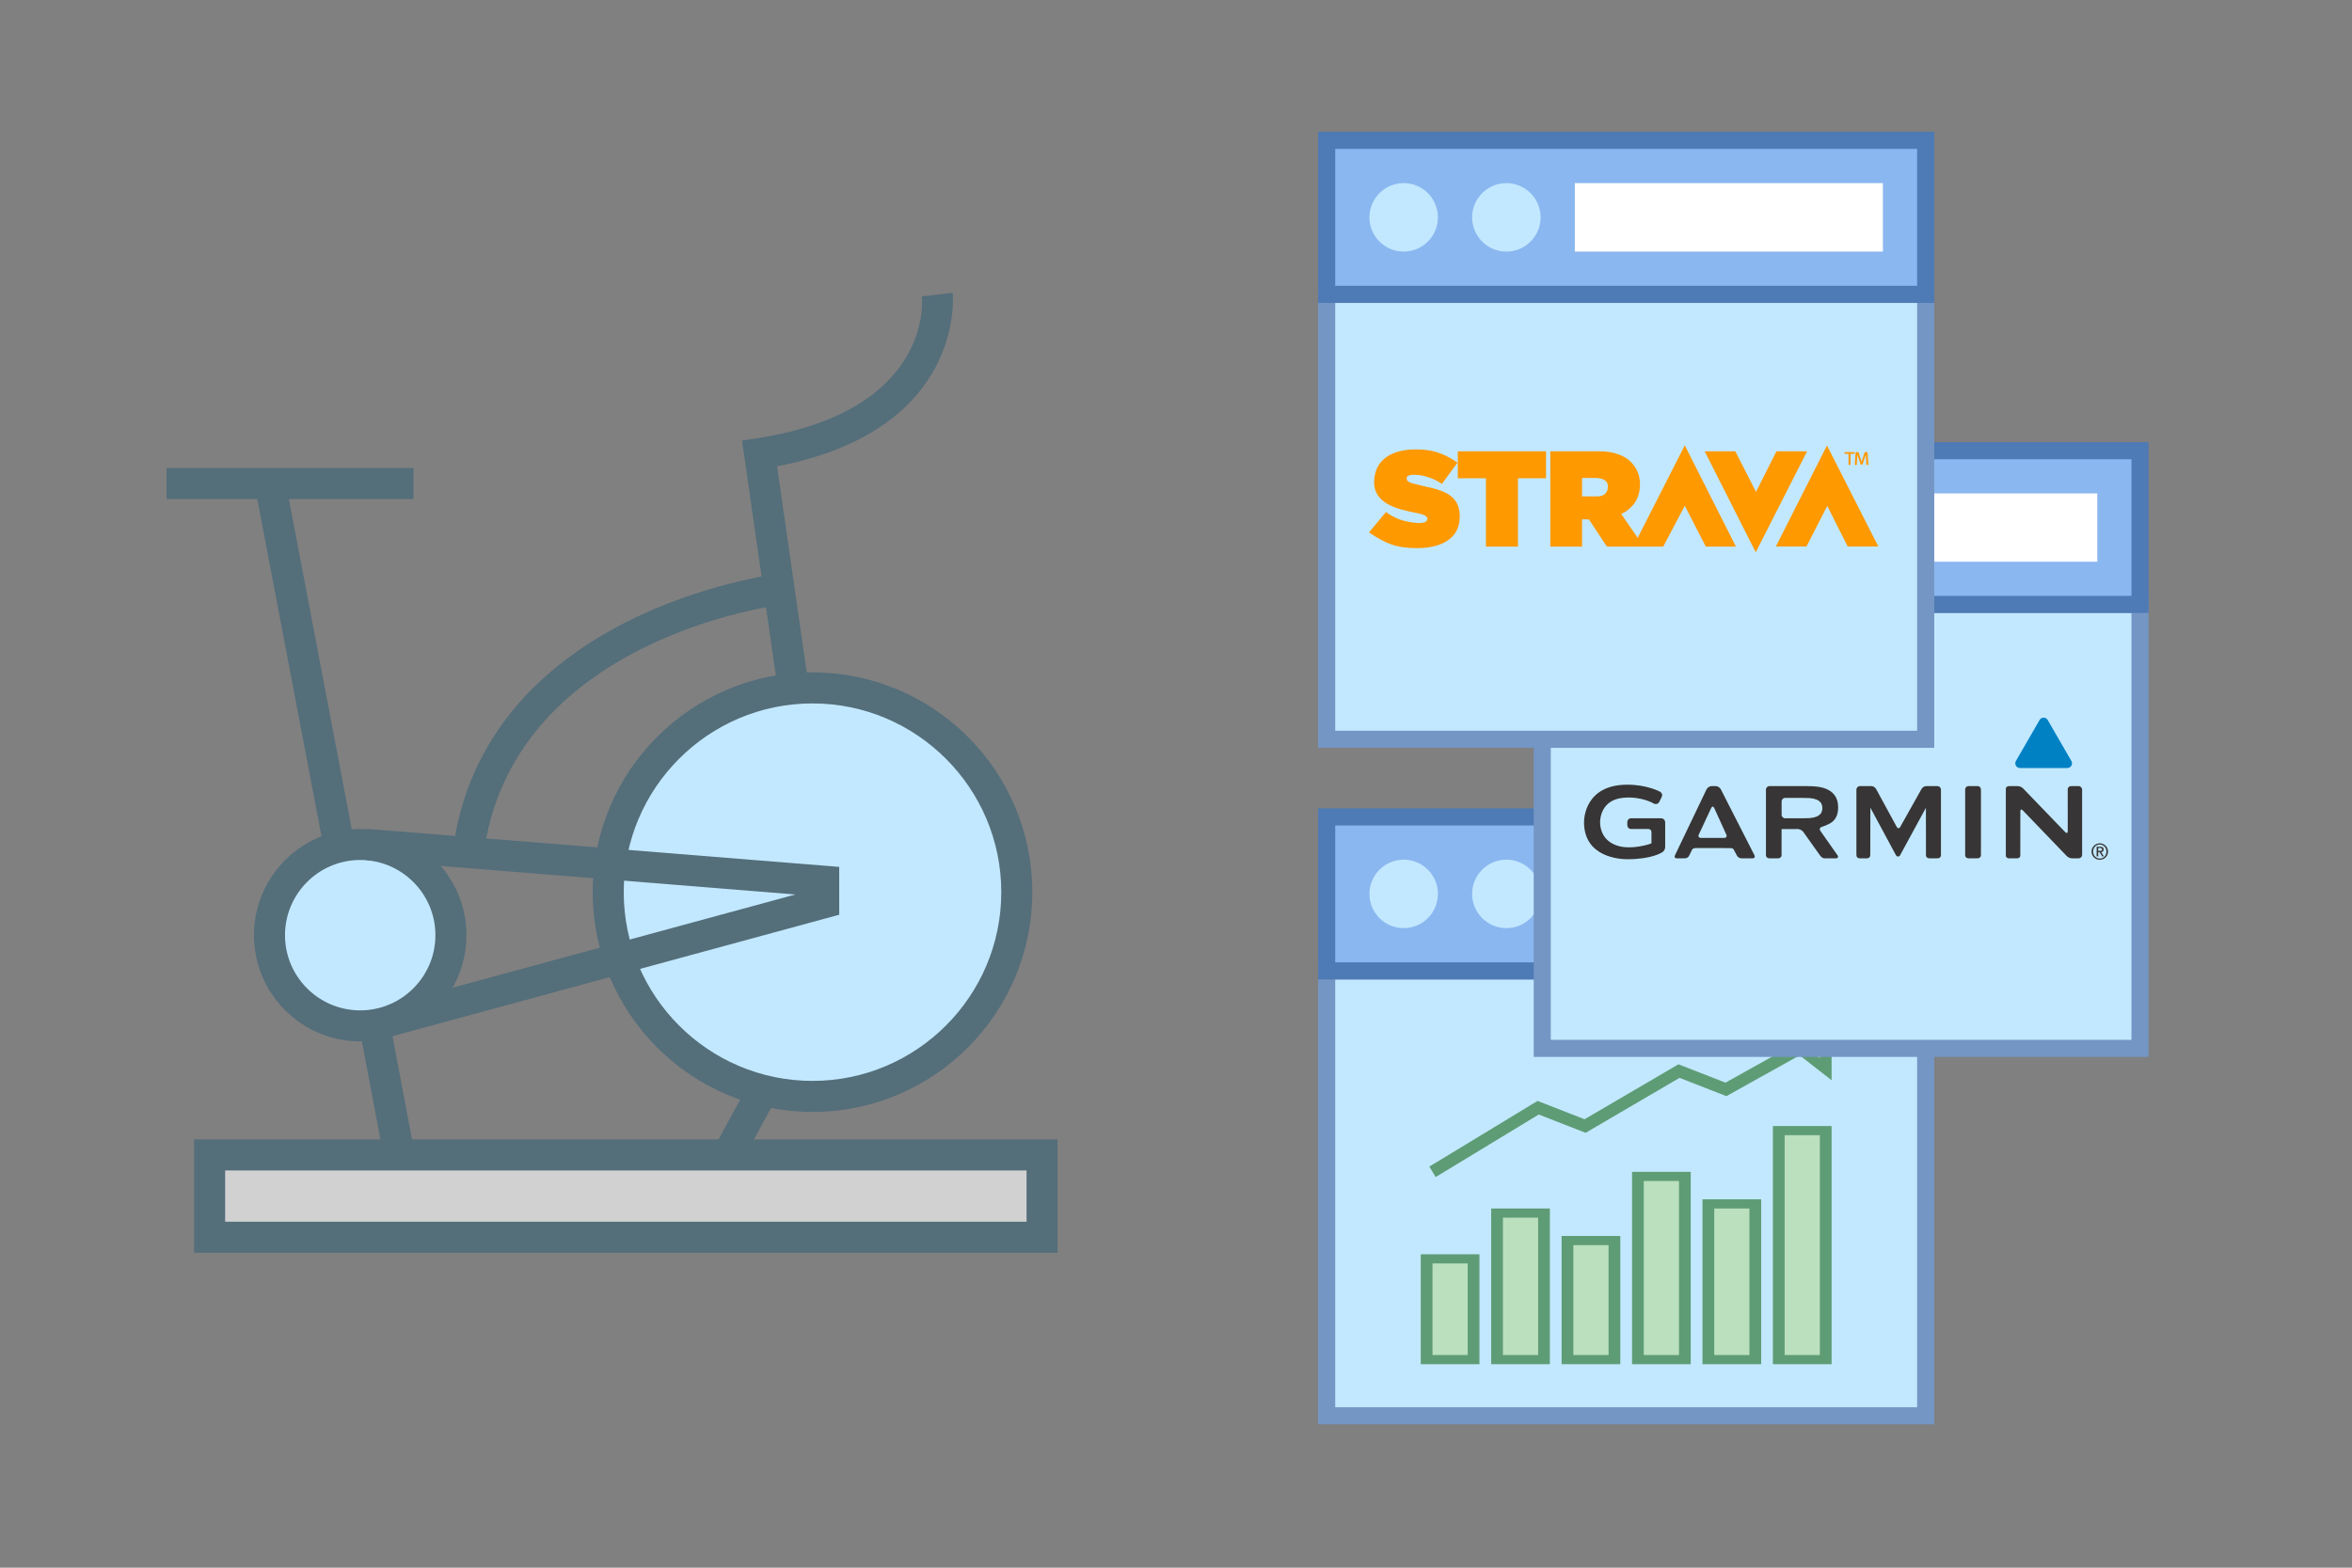 <?xml version="1.0" standalone="no"?><!-- Generator: Gravit.io --><svg xmlns="http://www.w3.org/2000/svg" xmlns:xlink="http://www.w3.org/1999/xlink" style="isolation:isolate" viewBox="0 0 480 320" width="480" height="320"><rect x="0" y="0" width="480" height="320" fill="#808080" stroke="none"/><defs><clipPath id="_clipPath_4xlpOln72I6UbMKOOCe6rntE9iTmhmXt"><rect width="480" height="320"/></clipPath></defs><g clip-path="url(#_clipPath_4xlpOln72I6UbMKOOCe6rntE9iTmhmXt)"><g style="isolation:isolate" id="chart"><g id="Group"><g id="Group"><g id="Navigation Toolbar Top "><g id="Group"><rect x="270.746" y="198.182" width="122.251" height="90.815" transform="matrix(1,0,0,1,0,0)" fill="rgb(194,232,255)"/><g id="Group"><path d=" M 391.251 199.929 L 391.251 287.251 L 272.493 287.251 L 272.493 199.929 L 391.251 199.929 Z  M 394.744 196.436 L 269 196.436 L 269 290.744 L 394.744 290.744 L 394.744 196.436 L 394.744 196.436 Z " fill-rule="evenodd" fill="rgb(116,150,196)"/></g></g><g id="Group"><rect x="270.746" y="166.746" width="122.251" height="31.436" transform="matrix(1,0,0,1,0,0)" fill="rgb(139,183,240)"/><path d=" M 391.251 168.493 L 391.251 196.436 L 272.493 196.436 L 272.493 168.493 L 391.251 168.493 Z  M 394.744 165 L 269 165 L 269 199.929 L 394.744 199.929 L 394.744 165 L 394.744 165 Z " fill-rule="evenodd" fill="rgb(78,122,181)"/></g><rect x="321.393" y="175.479" width="62.872" height="13.972" transform="matrix(1,0,0,1,0,0)" fill="rgb(255,255,255)"/><path d=" M 279.479 182.464 C 279.479 178.609 282.609 175.479 286.464 175.479 C 290.32 175.479 293.45 178.609 293.45 182.464 C 293.45 186.32 290.32 189.45 286.464 189.45 C 282.609 189.45 279.479 186.32 279.479 182.464 Z " fill="rgb(194,232,255)"/><path d=" M 300.436 182.464 C 300.436 178.609 303.566 175.479 307.422 175.479 C 311.277 175.479 314.408 178.609 314.408 182.464 C 314.408 186.32 311.277 189.45 307.422 189.45 C 303.566 189.45 300.436 186.32 300.436 182.464 Z " fill="rgb(194,232,255)"/></g></g><g id="Bullish"><g id="Group"><rect x="363.014" y="230.784" width="9.582" height="46.743" transform="matrix(1,0,0,1,0,0)" fill="rgb(186,224,189)"/><g id="Group"><path d=" M 371.399 231.719 L 371.399 276.592 L 364.212 276.592 L 364.212 231.719 L 371.399 231.719 Z  M 373.794 229.849 L 361.817 229.849 L 361.817 278.462 L 373.794 278.462 L 373.794 229.849 L 373.794 229.849 Z " fill-rule="evenodd" fill="rgb(94,156,118)"/></g></g><g id="Group"><rect x="334.268" y="240.133" width="9.582" height="37.395" transform="matrix(1,0,0,1,0,0)" fill="rgb(186,224,189)"/><g id="Group"><path d=" M 342.652 241.067 L 342.652 276.592 L 335.465 276.592 L 335.465 241.067 L 342.652 241.067 Z  M 345.048 239.198 L 333.07 239.198 L 333.07 278.462 L 345.048 278.462 L 345.048 239.198 L 345.048 239.198 Z " fill-rule="evenodd" fill="rgb(94,156,118)"/></g></g><g id="Group"><rect x="319.894" y="253.221" width="9.582" height="24.307" transform="matrix(1,0,0,1,0,0)" fill="rgb(186,224,189)"/><g id="Group"><path d=" M 328.279 254.156 L 328.279 276.592 L 321.092 276.592 L 321.092 254.156 L 328.279 254.156 Z  M 330.674 252.286 L 318.696 252.286 L 318.696 278.462 L 330.674 278.462 L 330.674 252.286 L 330.674 252.286 Z " fill-rule="evenodd" fill="rgb(94,156,118)"/></g></g><g id="Group"><rect x="305.521" y="247.612" width="9.582" height="29.916" transform="matrix(1,0,0,1,0,0)" fill="rgb(186,224,189)"/><g id="Group"><path d=" M 313.905 248.546 L 313.905 276.592 L 306.719 276.592 L 306.719 248.546 L 313.905 248.546 Z  M 316.301 246.677 L 304.323 246.677 L 304.323 278.462 L 316.301 278.462 L 316.301 246.677 L 316.301 246.677 Z " fill-rule="evenodd" fill="rgb(94,156,118)"/></g></g><g id="Group"><rect x="291.148" y="256.96" width="9.582" height="20.567" transform="matrix(1,0,0,1,0,0)" fill="rgb(186,224,189)"/><g id="Group"><path d=" M 299.532 257.895 L 299.532 276.592 L 292.345 276.592 L 292.345 257.895 L 299.532 257.895 Z  M 301.928 256.025 L 289.95 256.025 L 289.95 278.462 L 301.928 278.462 L 301.928 256.025 L 301.928 256.025 Z " fill-rule="evenodd" fill="rgb(94,156,118)"/></g></g><g id="Group"><rect x="348.641" y="245.742" width="9.582" height="31.785" transform="matrix(1,0,0,1,0,0)" fill="rgb(186,224,189)"/><g id="Group"><path d=" M 357.025 246.677 L 357.025 276.592 L 349.839 276.592 L 349.839 246.677 L 357.025 246.677 Z  M 359.421 244.807 L 347.443 244.807 L 347.443 278.462 L 359.421 278.462 L 359.421 244.807 L 359.421 244.807 Z " fill-rule="evenodd" fill="rgb(94,156,118)"/></g></g><path d=" M 369.003 213.021 L 352.234 222.37 L 342.652 218.631 L 323.488 229.849 L 313.905 226.11 L 292.345 239.198" fill="none" vector-effect="non-scaling-stroke" stroke-width="2.5" stroke="rgb(94,156,118)" stroke-linejoin="miter" stroke-linecap="butt" stroke-miterlimit="10"/><g id="Group"><path d=" M 362.312 210.217 L 372.597 210.217 L 372.597 218.244 L 362.312 210.217 Z " fill="rgb(186,224,189)"/><g id="Group"><path d=" M 371.399 211.152 L 371.399 215.987 L 365.204 211.152 L 371.399 211.152 Z  M 373.794 209.282 L 359.421 209.282 L 373.794 220.5 L 373.794 209.282 L 373.794 209.282 Z " fill-rule="evenodd" fill="rgb(94,156,118)"/></g></g></g></g></g><g id="garmin"><g id="box"><g id="Group"><rect x="314.743" y="123.373" width="121.995" height="90.625" transform="matrix(1,0,0,1,0,0)" fill="rgb(194,232,255)"/><g id="Group"><path d=" M 434.995 125.115 L 434.995 212.255 L 316.486 212.255 L 316.486 125.115 L 434.995 125.115 Z  M 438.481 121.63 L 313 121.63 L 313 215.74 L 438.481 215.74 L 438.481 121.63 L 438.481 121.63 Z " fill-rule="evenodd" fill="rgb(116,150,196)"/></g></g><g id="Group"><rect x="314.743" y="92.003" width="121.995" height="31.37" transform="matrix(1,0,0,1,0,0)" fill="rgb(139,183,240)"/><path d=" M 434.995 93.745 L 434.995 121.63 L 316.486 121.63 L 316.486 93.745 L 434.995 93.745 Z  M 438.481 90.26 L 313 90.26 L 313 125.115 L 438.481 125.115 L 438.481 90.26 L 438.481 90.26 Z " fill-rule="evenodd" fill="rgb(78,122,181)"/></g><rect x="365.284" y="100.716" width="62.74" height="13.942" transform="matrix(1,0,0,1,0,0)" fill="rgb(255,255,255)"/><path d=" M 323.457 107.688 C 323.457 103.84 326.58 100.716 330.428 100.716 C 334.275 100.716 337.399 103.84 337.399 107.688 C 337.399 111.535 334.275 114.659 330.428 114.659 C 326.58 114.659 323.457 111.535 323.457 107.688 Z " fill="rgb(194,232,255)"/><path d=" M 344.37 107.688 C 344.37 103.84 347.494 100.716 351.341 100.716 C 355.189 100.716 358.312 103.84 358.312 107.688 C 358.312 111.535 355.189 114.659 351.341 114.659 C 347.494 114.659 344.37 111.535 344.37 107.688 Z " fill="rgb(194,232,255)"/></g><clipPath id="_clipPath_QDo2QMdsw7kd1Fiqs6LCTClxSJxAieAP"><path d=" M 323.27 146.494 L 323.27 175.506 L 430.211 175.506 L 430.211 146.494 L 323.27 146.494 Z " fill="rgb(255,255,255)"/></clipPath><g clip-path="url(#_clipPath_QDo2QMdsw7kd1Fiqs6LCTClxSJxAieAP)"><path d=" M 421.895 156.772 L 412.246 156.772 C 411.892 156.772 411.589 156.596 411.412 156.289 C 411.235 155.983 411.235 155.633 411.412 155.327 L 416.237 146.975 C 416.414 146.669 416.717 146.494 417.071 146.494 C 417.424 146.494 417.728 146.669 417.904 146.975 L 422.728 155.327 C 422.906 155.633 422.906 155.984 422.729 156.29 C 422.552 156.596 422.248 156.772 421.895 156.772 Z " fill-rule="evenodd" fill="rgb(0,129,196)"/><path d=" M 428.207 173.684 L 428.589 173.684 C 428.836 173.684 428.994 173.633 428.994 173.376 C 428.994 173.152 428.794 173.087 428.589 173.087 L 428.207 173.087 L 428.207 173.684 Z  M 427.885 172.836 L 428.64 172.836 C 429.092 172.836 429.316 173.017 429.316 173.39 C 429.316 173.707 429.116 173.935 428.808 173.935 L 429.368 174.807 L 429.027 174.807 L 428.477 173.935 L 428.207 173.935 L 428.207 174.807 L 427.885 174.807 L 427.885 172.836 Z  M 428.533 175.254 C 429.307 175.254 429.889 174.63 429.889 173.823 C 429.889 173.017 429.307 172.393 428.533 172.393 C 427.751 172.393 427.167 173.017 427.167 173.823 C 427.167 174.63 427.751 175.254 428.533 175.254 Z  M 428.529 172.141 C 429.456 172.141 430.211 172.896 430.211 173.823 C 430.211 174.751 429.456 175.506 428.529 175.506 C 427.601 175.506 426.846 174.751 426.846 173.823 C 426.846 172.896 427.601 172.141 428.529 172.141 Z  M 323.27 167.821 C 323.27 175.024 330.638 175.39 332.115 175.39 C 337.004 175.39 339.07 174.069 339.156 174.012 C 339.462 173.839 339.834 173.49 339.834 172.836 L 339.834 167.864 C 339.834 167.406 339.461 167.033 339.003 167.033 L 332.861 167.033 C 332.402 167.033 332.1 167.406 332.1 167.864 L 332.1 168.379 C 332.1 168.838 332.402 169.212 332.861 169.212 L 336.414 169.212 C 336.757 169.212 337.035 169.491 337.035 169.833 C 337.035 169.833 337.032 172.013 337.032 172.151 C 336.33 172.438 333.133 173.371 330.564 172.759 C 326.838 171.868 326.548 168.793 326.548 167.873 C 326.548 167.1 326.779 163.228 331.356 162.836 C 335.06 162.519 337.499 164.015 337.523 164.03 C 337.959 164.255 338.41 164.095 338.652 163.634 C 338.653 163.63 339.114 162.697 339.114 162.697 C 339.306 162.313 339.242 161.915 338.773 161.597 C 338.742 161.579 336.145 160.172 332.116 160.172 C 323.518 160.172 323.27 167.038 323.27 167.821 Z  M 387.799 168.797 C 387.604 169.146 387.285 169.145 387.093 168.795 L 382.908 161.109 C 382.73 160.752 382.365 160.459 381.857 160.459 L 379.586 160.459 C 379.186 160.459 378.859 160.785 378.859 161.186 L 378.859 174.537 C 378.859 174.937 379.122 175.21 379.586 175.21 L 380.997 175.21 C 381.398 175.21 381.687 174.958 381.687 174.572 C 381.687 174.387 381.692 164.861 381.707 164.861 C 381.723 164.861 386.932 174.569 386.932 174.569 C 387.12 174.922 387.583 174.923 387.776 174.572 C 387.776 174.572 393.027 164.889 393.042 164.889 C 393.059 164.889 393.053 174.294 393.053 174.572 C 393.053 174.958 393.362 175.21 393.762 175.21 L 395.387 175.21 C 395.788 175.21 396.114 175.011 396.114 174.483 L 396.114 161.186 C 396.114 160.785 395.788 160.459 395.387 160.459 L 393.211 160.459 C 392.656 160.459 392.322 160.742 392.123 161.09 L 387.799 168.797 Z  M 422.709 160.459 C 422.309 160.459 421.985 160.722 421.985 161.107 C 421.985 161.292 421.99 169.659 421.99 169.659 C 421.99 170.059 421.763 170.151 421.486 169.863 L 412.923 160.981 C 412.645 160.693 412.238 160.459 411.69 160.459 L 410.08 160.459 C 409.573 160.459 409.352 160.729 409.352 161.003 C 409.352 161.275 409.352 174.403 409.352 174.677 C 409.352 174.95 409.612 175.21 410.012 175.21 L 411.625 175.21 C 412.024 175.21 412.304 174.993 412.304 174.624 C 412.304 174.44 412.313 165.616 412.313 165.616 C 412.313 165.216 412.539 165.125 412.816 165.413 L 421.744 174.695 C 422.027 174.979 422.372 175.21 422.985 175.21 L 424.196 175.21 C 424.596 175.21 424.923 174.883 424.923 174.483 L 424.923 161.186 C 424.923 160.785 424.596 160.459 424.196 160.459 L 422.709 160.459 Z  M 370.122 166.876 C 369.673 166.98 369.168 167 369.168 167 C 368.768 167.018 368.114 167.032 367.714 167.032 L 364.319 167.032 C 363.919 167.032 363.592 166.705 363.592 166.305 L 363.592 163.596 C 363.592 163.196 363.919 162.868 364.319 162.868 L 367.714 162.868 C 368.114 162.868 368.768 162.883 369.168 162.9 C 369.168 162.9 369.673 162.92 370.122 163.023 C 370.57 163.127 370.926 163.271 371.187 163.458 C 371.449 163.646 371.635 163.866 371.748 164.119 C 371.859 164.373 371.916 164.648 371.916 164.949 C 371.916 165.249 371.859 165.526 371.748 165.779 C 371.635 166.032 371.449 166.253 371.187 166.44 C 370.926 166.628 370.57 166.774 370.122 166.876 Z  M 371.501 169.591 C 371.271 169.264 371.397 168.902 371.78 168.788 C 371.78 168.788 373.304 168.332 374.033 167.678 C 374.763 167.022 375.13 166.075 375.13 164.841 C 375.13 164.034 374.989 163.355 374.708 162.803 C 374.427 162.252 374.024 161.802 373.5 161.457 C 372.975 161.11 372.348 160.856 371.618 160.697 C 370.886 160.538 369.899 160.492 369.899 160.492 C 369.499 160.474 368.845 160.459 368.446 160.459 L 361.122 160.459 C 360.722 160.459 360.395 160.785 360.395 161.186 L 360.395 174.554 C 360.395 174.955 360.722 175.21 361.122 175.21 L 362.855 175.21 C 363.255 175.21 363.582 174.955 363.582 174.554 C 363.582 174.554 363.584 169.237 363.587 169.237 C 363.59 169.237 363.592 169.234 363.592 169.23 C 363.592 169.226 366.877 169.222 366.877 169.222 C 367.277 169.222 367.793 169.49 368.024 169.817 L 371.435 174.619 C 371.752 175.045 372.053 175.21 372.453 175.21 L 374.718 175.21 C 375.118 175.21 375.181 174.833 375.043 174.637 C 374.905 174.442 371.501 169.591 371.501 169.591 Z  M 401.055 161.213 C 401.055 161.343 401.055 174.327 401.055 174.589 C 401.055 174.958 401.382 175.21 401.783 175.21 L 403.546 175.21 C 403.947 175.21 404.274 174.955 404.274 174.554 L 404.274 161.186 C 404.274 160.785 404.015 160.459 403.615 160.459 L 401.783 160.459 C 401.382 160.459 401.055 160.705 401.055 161.213 Z  M 347.108 171.028 C 346.708 171.028 346.52 170.73 346.688 170.368 L 349.231 164.92 C 349.4 164.557 349.674 164.559 349.839 164.922 L 352.315 170.37 C 352.481 170.734 352.289 171.032 351.889 171.032 L 347.108 171.028 Z  M 351.185 161.109 C 351.007 160.751 350.534 160.459 350.134 160.459 L 349.32 160.459 C 348.92 160.459 348.452 160.754 348.279 161.115 L 341.825 174.598 C 341.646 174.955 341.841 175.21 342.241 175.21 L 343.733 175.21 C 344.321 175.21 344.591 174.943 344.75 174.614 C 344.911 174.286 345.266 173.573 345.334 173.427 C 345.426 173.231 345.71 173.11 346.11 173.11 L 353.054 173.114 C 353.454 173.115 353.711 173.191 353.829 173.427 C 353.906 173.581 354.261 174.223 354.436 174.573 C 354.612 174.923 354.908 175.21 355.481 175.21 L 357.645 175.21 C 358.045 175.21 358.22 174.906 358.076 174.624 C 357.932 174.341 351.185 161.109 351.185 161.109 Z " fill-rule="evenodd" fill="rgb(55,53,53)"/></g></g><g id="strava"><g id="Group"><g id="Navigation Toolbar Top "><g id="Group"><rect x="270.746" y="60.085" width="122.251" height="90.815" transform="matrix(1,0,0,1,0,0)" fill="rgb(194,232,255)"/><g id="Group"><path d=" M 391.251 61.832 L 391.251 149.154 L 272.493 149.154 L 272.493 61.832 L 391.251 61.832 Z  M 394.744 58.339 L 269 58.339 L 269 152.647 L 394.744 152.647 L 394.744 58.339 L 394.744 58.339 Z " fill-rule="evenodd" fill="rgb(116,150,196)"/></g></g><g id="Group"><rect x="270.746" y="28.649" width="122.251" height="31.436" transform="matrix(1,0,0,1,0,0)" fill="rgb(139,183,240)"/><path d=" M 391.251 30.396 L 391.251 58.339 L 272.493 58.339 L 272.493 30.396 L 391.251 30.396 Z  M 394.744 26.903 L 269 26.903 L 269 61.832 L 394.744 61.832 L 394.744 26.903 L 394.744 26.903 Z " fill-rule="evenodd" fill="rgb(78,122,181)"/></g><rect x="321.393" y="37.381" width="62.872" height="13.972" transform="matrix(1,0,0,1,0,0)" fill="rgb(255,255,255)"/><path d=" M 279.479 44.367 C 279.479 40.512 282.609 37.381 286.464 37.381 C 290.32 37.381 293.45 40.512 293.45 44.367 C 293.45 48.223 290.32 51.353 286.464 51.353 C 282.609 51.353 279.479 48.223 279.479 44.367 Z " fill="rgb(194,232,255)"/><path d=" M 300.436 44.367 C 300.436 40.512 303.566 37.381 307.422 37.381 C 311.277 37.381 314.408 40.512 314.408 44.367 C 314.408 48.223 311.277 51.353 307.422 51.353 C 303.566 51.353 300.436 48.223 300.436 44.367 Z " fill="rgb(194,232,255)"/></g></g><path d=" M 325.943 101.326 L 322.874 101.326 L 322.874 97.562 L 325.538 97.562 C 326.727 97.562 328.187 97.871 328.142 99.352 C 328.1 100.682 327.29 101.326 325.943 101.326 Z  M 334.224 109.78 L 330.865 104.916 C 331.518 104.571 331.749 104.475 332.358 103.976 C 333.643 102.923 334.308 101.782 334.59 100.128 C 335.006 97.673 334.239 95.419 332.327 93.842 C 330.912 92.675 328.531 92.118 326.58 92.118 L 316.388 92.118 L 316.388 111.576 L 322.874 111.576 L 322.874 106.016 C 324.503 106.016 324.162 105.864 324.681 106.642 L 327.769 111.313 C 327.877 111.493 327.878 111.576 328.144 111.576 L 339.436 111.576 L 343.837 103.237 L 348.122 111.576 L 354.27 111.576 L 343.836 90.903 L 334.224 109.78 Z  M 289.176 104.737 C 289.885 104.879 291.722 105.234 291.228 106.219 C 290.651 107.367 286.476 106.428 285.252 105.881 C 283.673 105.119 283.679 105.119 282.858 104.511 L 279.384 108.68 C 282.811 110.975 284.973 111.906 289.351 111.885 C 293.585 111.864 297.61 110.29 297.889 105.989 C 298.276 100.034 292.909 99.926 288.735 98.783 C 288.076 98.603 286.893 98.394 287.101 97.479 C 287.261 96.776 288.848 96.896 289.464 96.959 C 291.086 97.125 293.01 97.874 294.267 98.778 L 297.452 94.435 C 294.551 92.431 292.032 91.645 288.503 91.739 C 284.492 91.845 280.728 93.453 280.444 98.017 C 280.139 102.929 285.41 103.984 289.176 104.737 Z  M 297.51 97.62 L 303.243 97.62 L 303.243 111.576 L 309.786 111.576 L 309.786 97.62 L 315.519 97.62 L 315.519 92.118 L 297.51 92.118 L 297.51 97.62 Z  M 358.315 112.734 L 368.796 92.118 L 362.542 92.118 L 358.372 100.399 L 354.145 92.118 L 347.891 92.118 L 358.315 112.734 Z  M 378.525 94.898 L 378.93 94.898 L 379.046 92.813 L 379.741 94.84 L 379.913 94.84 L 379.915 94.84 L 380.087 94.84 L 380.782 92.813 L 380.898 94.898 L 381.303 94.898 L 381.13 92.292 L 380.551 92.292 L 379.914 94.259 L 379.278 92.292 L 378.699 92.292 L 378.525 94.898 Z  M 376.44 92.639 L 377.251 92.639 L 377.251 94.898 L 377.656 94.898 L 377.656 92.639 L 378.467 92.639 L 378.467 92.292 L 376.44 92.292 L 376.44 92.639 Z  M 372.85 90.931 L 383.331 111.547 L 377.077 111.547 L 372.908 103.266 L 368.68 111.547 L 362.426 111.547 L 372.85 90.931 Z " fill-rule="evenodd" fill="rgb(255,153,0)"/></g><g id="bike"><g id="Group"><rect x="41" y="235" width="171.835" height="18.715" transform="matrix(1,0,0,1,0,0)" fill="rgb(209,209,209)"/><path d=" M 124.917 182.541 C 124.917 159.062 143.979 140 167.459 140 C 190.938 140 210 159.062 210 182.541 C 210 206.021 190.938 225.083 167.459 225.083 C 143.979 225.083 124.917 206.021 124.917 182.541 Z " fill="rgb(194,232,255)"/><path d=" M 55 190.829 C 55 180.894 63.066 172.829 73 172.829 C 82.934 172.829 91 180.894 91 190.829 C 91 200.763 82.934 208.829 73 208.829 C 63.066 208.829 55 200.763 55 190.829 Z " fill="rgb(194,232,255)"/><path d=" M 165.818 226.972 C 190.552 226.972 210.677 206.851 210.677 182.113 C 210.677 157.376 190.552 137.251 165.818 137.251 C 141.084 137.251 120.96 157.376 120.96 182.113 C 120.96 206.851 141.084 226.972 165.818 226.972 Z  M 165.818 143.584 C 187.06 143.584 204.344 160.865 204.344 182.11 C 204.344 203.352 187.063 220.636 165.818 220.636 C 144.573 220.636 127.292 203.355 127.292 182.113 C 127.292 160.868 144.573 143.584 165.818 143.584 Z " fill="rgb(84,110,122)"/><path d=" M 158.758 140.861 L 165.023 139.959 L 158.583 95.179 C 197.205 87.761 194.466 60.06 194.431 59.775 L 188.143 60.503 L 191.287 60.139 L 188.14 60.484 C 188.238 61.437 190.157 83.92 154.531 89.455 L 151.437 89.936 L 158.758 140.861 Z " fill="rgb(84,110,122)"/><rect x="59.285" y="99.605" width="6.332" height="75.715" transform="matrix(0.982,-0.187,0.187,0.982,-24.542,14.06)" fill="rgb(84,110,122)"/><rect x="75.696" y="209.176" width="6.332" height="26.804" transform="matrix(0.983,-0.186,0.186,0.983,-39.941,18.505)" fill="rgb(84,110,122)"/><rect x="144.98" y="226.615" width="13.599" height="6.336" transform="matrix(0.477,-0.879,0.879,0.477,-122.578,253.551)" fill="rgb(84,110,122)"/><path d=" M 39.617 255.715 L 215.835 255.715 L 215.835 232.582 L 39.617 232.582 L 39.617 255.715 Z  M 209.502 249.382 L 45.949 249.382 L 45.949 238.915 L 209.502 238.915 L 209.502 249.382 Z " fill="rgb(84,110,122)"/><rect x="34" y="95.531" width="50.393" height="6.332" transform="matrix(1,0,0,1,0,0)" fill="rgb(84,110,122)"/><path d=" M 98.609 175.046 C 103.973 130.324 158.811 123.532 159.362 123.469 L 158.64 117.178 C 158.039 117.247 98.274 124.66 92.318 174.293 L 98.609 175.046 Z " fill="rgb(84,110,122)"/><path d=" M 73.511 212.572 C 85.463 212.572 95.193 202.849 95.193 190.893 C 95.193 178.938 85.466 169.211 73.511 169.211 C 61.555 169.211 51.832 178.938 51.832 190.893 C 51.832 202.849 61.555 212.572 73.511 212.572 Z  M 73.511 175.543 C 81.974 175.543 88.861 182.43 88.861 190.893 C 88.861 199.356 81.974 206.24 73.511 206.24 C 65.048 206.24 58.164 199.356 58.164 190.893 C 58.164 182.43 65.048 175.543 73.511 175.543 Z " fill="rgb(84,110,122)"/><path d=" M 80.511 211.397 L 171.267 186.717 L 171.267 176.952 L 75.243 169.221 L 74.733 175.537 L 162.323 182.585 L 78.846 205.287 L 80.511 211.397 Z " fill="rgb(84,110,122)"/></g></g></g></svg>